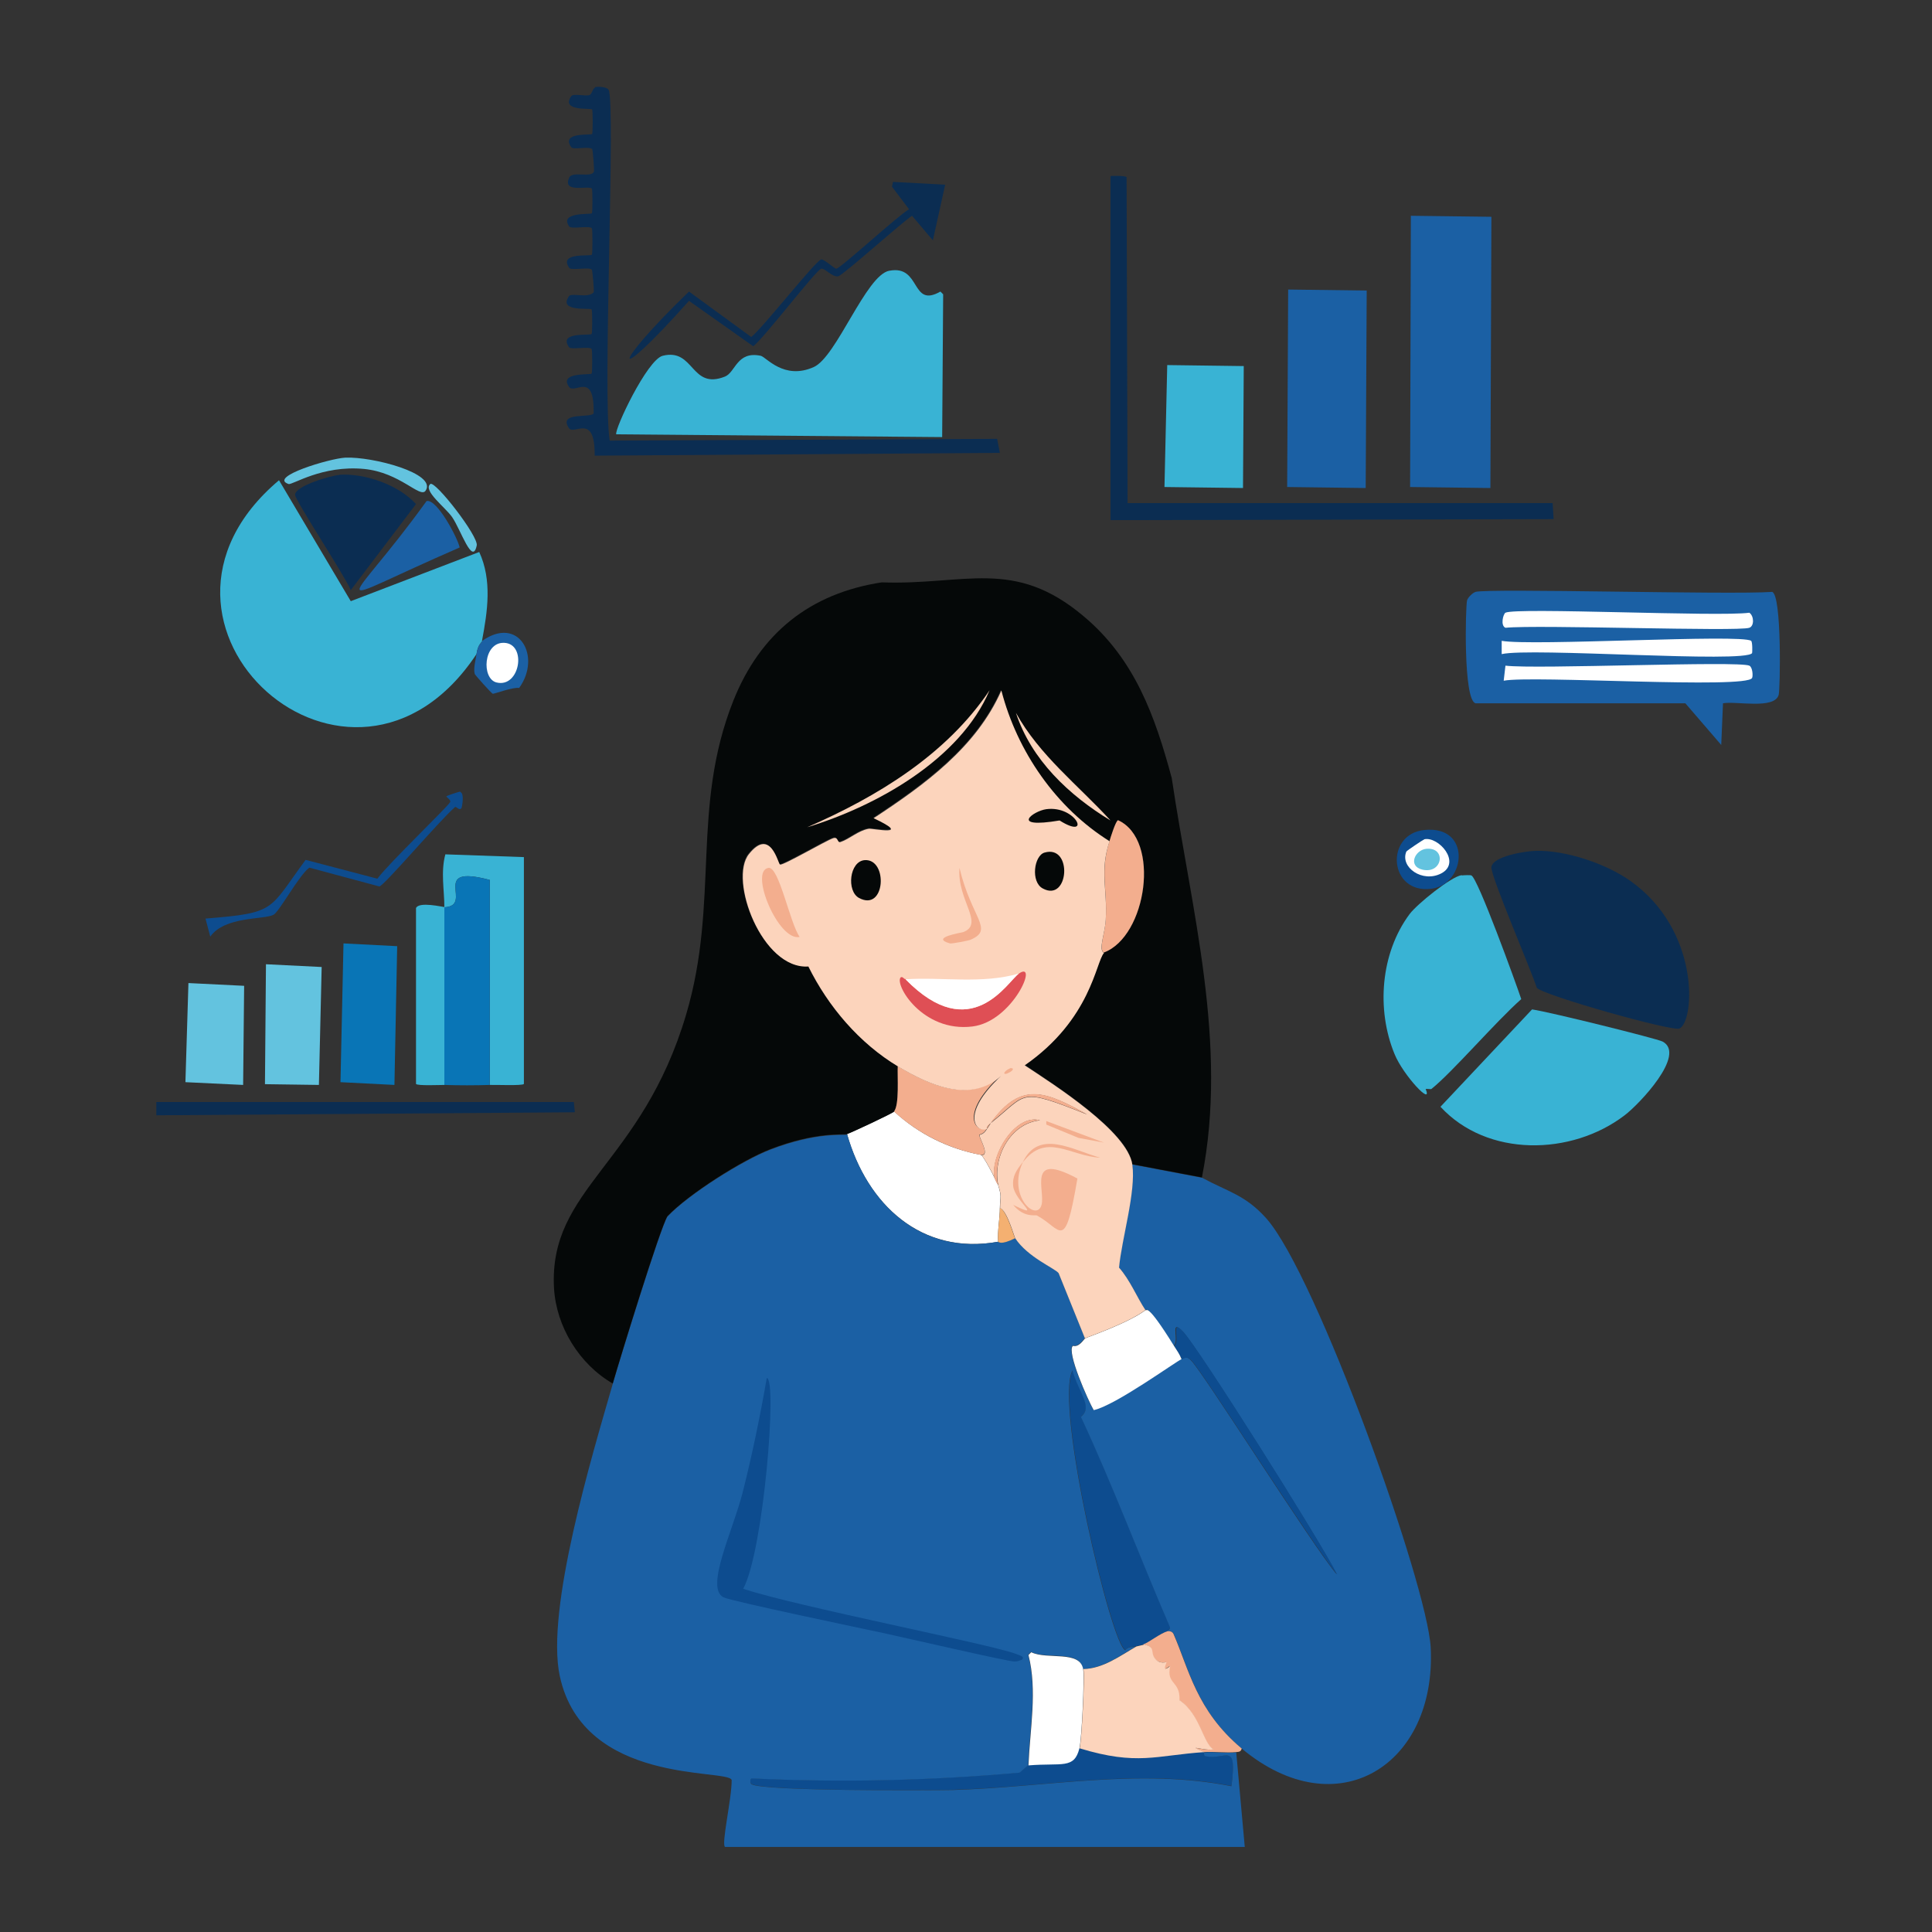 <?xml version="1.0" encoding="UTF-8"?>
<svg xmlns="http://www.w3.org/2000/svg" version="1.1" viewBox="0 0 770 770"><rect x="0" y="0" width="770" height="770" fill="#333333" stroke="none"/>
  <defs>
    <style>
      .cls-1 {
        fill: #050808;
      }

      .cls-2 {
        fill: #f4b071;
      }

      .cls-3 {
        fill: #0d4c8f;
      }

      .cls-4 {
        fill: #fff;
      }

      .cls-5 {
        fill: #fcd4bc;
      }

      .cls-6 {
        fill: #63c3df;
      }

      .cls-7 {
        fill: #0b2d52;
      }

      .cls-8 {
        fill: #df4f55;
      }

      .cls-9 {
        fill: #39b3d4;
      }

      .cls-10 {
        fill: #0975b6;
      }

      .cls-11 {
        display: none;
      }

      .cls-12 {
        fill: #8fd4e7;
      }

      .cls-13 {
        fill: #f3ae8e;
      }

      .cls-14 {
        fill: #1b60a4;
      }
    </style>
  </defs>
  <!-- Generator: Adobe Illustrator 28.7.1, SVG Export Plug-In . SVG Version: 1.2.0 Build 142)  -->
  <g>
    <g id="Layer_1">
      <g id="Layer_1-2" data-name="Layer_1">
        <g id="Generative_Object">
          <g id="Background" class="cls-11">
            <rect class="cls-4" x="-.6" y="-.6" width="771.2" height="771.2"/>
            <path class="cls-12" d="M163.2,487.4c9-1.2,33.9,4.4,19.2,15.5-.7,19-31.2,28.2-39.9,13.6-8.3-14,7.9-27.3,20.7-29Z"/>
            <path class="cls-12" d="M585.7,473.1c3-.4,18.9,18.6,19.2,19.9.9,4.4-24.8,19.7-26.7,19.2-2.7-4.5-17.9-18-16.9-22.2.3-1.5,23-16.8,24.5-16.9h0Z"/>
            <path class="cls-14" d="M163.2,494.9c19-1.4,14.9,24.8-5.3,21.8-14.1-2.1-9.5-20.8,5.3-21.8Z"/>
            <polygon class="cls-9" points="584.2 482.9 594.4 493.8 580.4 502.5 571 492.3 584.2 482.9"/>
          </g>
          <g>
            <g>
              <polygon class="cls-14" points="562.3 86 594.4 86.4 594 194.5 562 194.1 562.3 86"/>
              <polygon class="cls-14" points="513.4 115.4 544.7 115.8 544.3 194.5 513 194.1 513.4 115.4"/>
              <path class="cls-7" d="M442.6,70.2c.3-.2,6-.2,6.4.4l.4,129.9h169.4l.4,6.4-176.6.4V70.2h0Z"/>
              <polygon class="cls-9" points="465.2 145.5 495.7 145.9 495.4 194.5 464.1 194.1 465.2 145.5"/>
            </g>
            <g>
              <path class="cls-9" d="M354.5,107.9c12.7-2.4,8.4,15.1,20.3,8.3l1.1,1.1-.4,56.9-129.9-1.1c-.8-1.9,12.3-29.7,18.5-31.3,12.7-3.2,11.1,13.7,24.8,8.3,4.3-1.7,4.7-10.3,14.3-8.3,2.2.5,9.2,9.8,21.1,4.5,9.1-4,20.8-36.6,30.1-38.4h0Z"/>
              <path class="cls-7" d="M237,34.8c.9-.4,5-.3,5.6,1.1,2.8,6.4-2.5,122.2.4,139.7l154.4-.7,1.1,5.6-161.5,1.1c.2-17.2-8.1-8.1-10.2-10.9-4.7-6.8,9.1-3.9,9.8-6,.3-17.1-7.5-7.4-9.8-10.5-4.3-6,8.7-4.7,9-5.3.3-.4.3-9.4,0-9.8-.8-1.2-8.2.4-9-.7-4.5-6.4,8.5-4.5,9-5.3.3-.4.3-9.4,0-9.8-.5-.7-13.6,1.2-9-5.3,1-1.4,7.6,1,9.8-1.5.3-.4-.5-8.7-.7-9-.8-1.2-8.2.4-9-.7-4.5-6.4,8.5-4.5,9-5.3.3-.4.3-10.1,0-10.5-.8-1.2-8.2.4-9-.7-4.3-6,8.7-4.7,9-5.3.3-.4.3-9.4,0-9.8-1.1-1.5-12.1,2.1-9-4.5,1.2-2.6,8.9.3,9.8-2.3.2-.4-.4-8.8-.7-9-1.3-1.2-7.5.4-8.3-.7-4.4-6.2,7.9-4.7,8.3-5.3.3-.4.3-9.4,0-9.8-.4-.6-12.7.9-8.3-5.3.7-1.1,5.7.1,7.2-.4,1.1-.4,1.2-2.6,2.3-3h-.1Z"/>
              <path class="cls-7" d="M356,72.5l20.7,1.1-4.9,22.2-8.3-9.8c-4.2,2.7-27.5,23.7-29.4,24.1-2.4.5-5.3-3.3-6.8-3-2,.4-22.9,27.8-27.1,30.9l-25.6-18.1c-31.4,35.3-31.7,26.9,0-3.7l24.8,18.1c4.2-3.1,25.8-30.6,27.9-30.9,1.1-.2,5.4,3.8,6,3.7,1.8-.2,24.8-21.4,29-23.7l-6.8-9,.4-1.9h0Z"/>
            </g>
            <g>
              <g>
                <path class="cls-9" d="M195.2,432.4v-81.7c-24.5-6.5-6,10.3-18.1,10.9,0-6.9-1.5-14.1.4-21.1l31.3,1.1v90.4c-.5.8-11.5.3-13.6.4h0Z"/>
                <path class="cls-10" d="M195.2,432.4c-6,.2-12.1.2-18.1,0,0-23.6,0-47.2,0-70.8,12.1-.6-6.4-17.4,18.1-10.9v81.7Z"/>
                <polygon class="cls-10" points="136.9 376 158.3 377.1 157.2 432.4 135.7 431.3 136.9 376"/>
                <polygon class="cls-6" points="106 384.3 128.2 385.4 127.1 432.4 105.6 432.1 106 384.3"/>
                <polygon class="cls-6" points="75.1 391.8 97.3 392.9 96.9 432.4 73.9 431.3 75.1 391.8"/>
                <polygon class="cls-7" points="62.3 439.2 228.7 439.2 229.1 443.3 62.3 444.5 62.3 439.2"/>
                <path class="cls-9" d="M177.1,361.6c0,23.6,0,47.2,0,70.8-1.7,0-10.8.4-11.3-.4v-70.1c1.2-2.7,10.7-.4,11.3-.4Z"/>
              </g>
              <path class="cls-3" d="M183.5,315.7c1.7.5.6,6.2.4,6.4-.9,1.2-2-.9-2.6-.4-6.4,5.6-28,31.1-30.1,31.6l-27.9-7.5c-4,2.8-12,17.6-14.3,18.8-3.9,2-19.4.5-25.2,8.7l-1.9-7.2c28.4-2.3,25-3.2,39.9-23.4l28.6,7.5c4.5-6.1,27.8-28.4,29-30.5.5-.8-1.6-2.1-1.5-2.3.1-.3,5.4-2,5.6-1.9h0Z"/>
              <g>
                <path class="cls-9" d="M192.2,255.4c-.2.8-1.7,1.2-2.3,5.3-49.8,75-146.8-11.9-78.7-69.3l28.6,48.2,51.2-19.6c5.2,11.3,3.3,23.7,1.1,35.4h0Z"/>
                <path class="cls-7" d="M135.3,189.2c10.2-.6,23.5,4,30.5,11.7l-26,34.3c-2.1-5.3-22.2-35.8-22.2-38,0-3.5,14.2-7.7,17.7-7.9h0Z"/>
                <path class="cls-14" d="M170,199.7c4.1-1.1,12.5,14.9,13.2,18.5-56.8,24.7-45.2,25.9-13.2-18.5Z"/>
                <path class="cls-6" d="M137.6,182.4c10.8-.5,36.8,6.3,32,13.2-2.2,3.1-10.1-7.3-24.5-8.7-16.8-1.6-28.6,6.5-30.1,6-8.3-2.8,16.5-10.2,22.6-10.5Z"/>
                <path class="cls-6" d="M171.5,192.9c1.9-1.5,19.3,20.9,18.5,24.5-1.7,8.2-6.3-6.2-9.8-11.3-2.6-3.8-11.8-10.6-8.7-13.2Z"/>
                <g>
                  <path class="cls-14" d="M189.9,260.7c.6-4.1,2.1-4.4,2.3-5.3,14.5-10.2,23.8,6.2,14.7,18.8-2.2-.5-10,2.4-10.5,2.3s-7-7.4-7.2-7.9c-.6-2.2.4-5.6.7-7.9h0Z"/>
                  <path class="cls-4" d="M200.9,256.2c9.2.3,6.4,18.1-3,15.8-6.1-1.5-5.3-16.1,3-15.8Z"/>
                </g>
              </g>
            </g>
            <g>
              <path class="cls-4" d="M391,460.3c1,.6,4.7,7.6,5.3,9,1.1,2.5,1.5,2.8,1.5,3,1.5,4.9.8,4.3.7,9,0,4.6-1,9-.7,13.6-30.6,5.5-52.3-14.9-60.2-42.9,1-.3,18.1-8.2,18.8-9,9.6,8.9,21.7,14.9,34.7,17.3h0Z"/>
              <g>
                <path class="cls-3" d="M465.6,650.1c-3.1.9-7.3,4.3-9.8,5.3-.8.3-2.1.5-3,.7-1.3.3-3.1,0-4.2,1.5-5.5-1.6-28.2-97.3-21.1-111.5,2.7,9.3,8.3,14.5,3.4,18.5,12.8,27.5,23.4,55.8,35.4,83.6.4.9-1,1.4-.7,1.9h0Z"/>
                <path class="cls-3" d="M479.9,698.3c.1,0-.3,1.2.4,1.5,8.3,2,12.9-6.3,10.5,12-36.7-7.3-73.7.5-110.7,1.5-10.4.3-76.1.6-80.6-2.3-.6-.4-.6-1.9,0-2.3,35.7,1.7,71.5.9,106.9-2.3l3.4-3c13.5-1,18.3,1.6,20.3-6.8,23,7.1,30.4,2.8,49.7,1.5h.1Z"/>
                <g>
                  <path class="cls-14" d="M337.6,452c8,28.1,29.6,48.5,60.2,42.9.4,0,.9,1.4,6.8-1.5,5,7.6,15.7,11.9,17.3,13.9l10.5,26c-.5.3-2.4,3.7-4.9,3-2.6,2.4,6.1,21.8,8.3,25.6,8.4-1.7,33.1-19.6,35-20.3,2-.7,2.1-1,3.7.4,4,3.3,49.1,74.9,58.3,85.5-7.6-14.8-55.5-90.6-61.4-96.8-5.5-5.7-1.1,4.1-3.7,5.6-11.3-18.2-10.8-13.6-11.3-14.3-3.6-5.4-6.2-12-10.5-16.9,1.1-11.7,6.8-30.2,5.3-41l27.9,5.3c10.3,5.6,17.2,6.8,25.6,16.2,20.1,22.7,64.2,146,65.5,171,2.4,46.8-37.2,72-75.3,40.3-18-15-21-31.6-27.1-45.6-.6-1.4-2.2-1-2.3-1.1-.2-.5,1.2-1,.7-1.9-12-27.8-22.6-56.1-35.4-83.6,4.9-4-.7-9.2-3.4-18.5-7.1,14.1,15.6,109.9,21.1,111.5,1.1-1.5,2.8-1.2,4.2-1.5-6.6,3.9-13.2,8.8-21.1,9-1.3-7.8-14.3-3.7-20.7-6.8l-1.1,1.1c3.6,14.2.6,29.5,0,44l-3.4,3c-35.5,3.2-71.3,4-106.9,2.3-.6.4-.6,1.8,0,2.3,4.5,2.8,70.1,2.5,80.6,2.3,37-1.1,74.1-8.8,110.7-1.5,2.3-18.4-2.2-10.1-10.5-12-.7-.3-.3-1.5-.4-1.5,4.1-.3,9,.4,12.8,0l3.4,37.7h-207.1c-1.7-.7,2.7-19.4,2.6-26.7-1.6-4.6-59.1,2.3-68.5-41.4-5.7-26.6,13-88.3,21.1-116.4,2.8-9.7,18.9-62.1,21.8-66.7,8.5-9,30.1-22.5,41-26.7,18.4-7.1,29-5.6,30.5-6h0Z"/>
                  <path class="cls-3" d="M305.6,549.2c4.3.3-1.3,69.2-9.4,84,20.5,6.9,99.1,22.2,108.8,26,1.8.7,3.5,1.1,2.3,2.3-1.2.3-1.5.7-3,.7-2.6,0-44.6-9.7-52-11.3-8.4-1.8-61.1-12.8-64-14.3-7.4-4,3.9-26.5,7.9-42.6,3.7-14.8,6.8-29.8,9.4-44.8h0Z"/>
                  <path class="cls-3" d="M470.9,541.7c-.7-1.9-2-3.5-3-5.3,2.7-1.6-1.7-11.4,3.7-5.6,5.9,6.1,53.8,82,61.4,96.8-9.2-10.7-54.4-82.2-58.3-85.5-1.7-1.4-1.8-1.1-3.7-.4h0Z"/>
                </g>
              </g>
              <g>
                <path class="cls-1" d="M479.2,469.3l-27.9-5.3c-1.8-13.2-31.4-31.9-42.9-39.6,26.5-18.4,28.3-41.3,31.6-44.8,17-6.4,22.8-44.9,5.6-52.7-.9.2-3,6.9-3.4,8.3-21.4-13.3-37-35.9-43.3-60.2-9.9,22.6-30.8,37.7-50.9,50.9,15.9,7.4-.4,3.9-1.9,4.2-4.2.7-7.6,4.1-11.3,5.3-1.4.4-.8-2.3-3-1.5-2.9,1-19.7,10.8-21.1,10.5-.9-.2-3.7-15-12.4-4.2-8.2,10.2,5.4,46.2,23.7,44.8,7.9,16,20.3,30.6,35.8,39.9-.2,4.1.7,15.4-1.5,18.1-.7.8-17.8,8.8-18.8,9-1.5.4-12.1-1.1-30.5,6-11,4.2-32.5,17.8-41,26.7-2.9,4.5-19,57-21.8,66.7-13.3-7.7-22.5-22.6-23.4-38-2.2-40,35-49.2,52.7-109.2,13.3-45,1.8-82.3,18.8-125,10.7-26.8,30.5-42.7,59.1-47.1,33.2,1.2,52.7-10,80.6,13.6,20.2,17,28.3,39.5,35,64.4,7.8,52.7,22.6,105.8,12,159.3h0Z"/>
                <path class="cls-5" d="M394.4,275.1c-11.7,27.6-45.1,46.2-72.7,54.6,27.8-12.1,55.5-28.9,72.7-54.6Z"/>
                <path class="cls-5" d="M404.9,284.1c9.4,17,24.8,28.8,37.7,42.9-16.5-10-31.6-24.2-37.7-42.9h0Z"/>
              </g>
              <g>
                <g>
                  <path class="cls-13" d="M494.9,696.8c-.3,1.4-1.1,1.4-2.3,1.5-3.9.4-8.8-.3-12.8,0-8-3.5.2-.3,3.7-1.1-4.2-2.2-5.3-14-13.6-19.6.2-7.9-5.5-6-3.7-13.6-3.8,3-1.3-1.3-1.5-1.5-.2-.2-2.3.7-4.2-1.1-2.7-2.7.4-5-4.9-6,2.5-.9,6.7-4.4,9.8-5.3,0,.1,1.6-.3,2.3,1.1,6.1,13.9,9.1,30.5,27.1,45.6h0Z"/>
                  <path class="cls-5" d="M455.8,655.4c5.3,1,2.2,3.3,4.9,6,1.8,1.9,4,.9,4.2,1.1.2.2-2.3,4.5,1.5,1.5-1.7,7.5,4,5.7,3.7,13.6,8.3,5.6,9.4,17.4,13.6,19.6-3.5.8-11.8-2.4-3.7,1.1-19.3,1.3-26.7,5.5-49.7-1.5.8-3.5,2.1-28,1.5-31.6,7.9-.2,14.5-5.2,21.1-9,.9-.2,2.2-.5,3-.7h-.1Z"/>
                </g>
                <path class="cls-4" d="M467.9,536.4c1.1,1.7,2.3,3.4,3,5.3-1.9.7-26.6,18.6-35,20.3-2.2-3.8-10.9-23.3-8.3-25.6,2.5.7,4.4-2.7,4.9-3,1.2-.6,17.5-6.2,24.1-11.3.5.8,0-3.9,11.3,14.3h0Z"/>
                <path class="cls-4" d="M431.7,665.2c.6,3.6-.6,28.1-1.5,31.6-2.1,8.4-6.9,5.7-20.3,6.8.6-14.5,3.6-29.9,0-44l1.1-1.1c6.3,3.1,19.5-.9,20.7,6.8h0Z"/>
                <path class="cls-2" d="M404.6,493.5c-5.9,2.9-6.4,1.4-6.8,1.5-.3-4.6.7-9,.7-13.6,2.8,1.1,5.6,11.4,6,12h0Z"/>
                <path class="cls-13" d="M393.3,449.8c-1.7,2.8-3,2-3,2.6-.1,1.2,4.4,8.1.7,7.9-12.9-2.4-25.1-8.5-34.7-17.3,2.2-2.7,1.3-14,1.5-18.1,12.1,7.3,28.8,15,41,3.7-16.9,15.6-9.7,23.1-5.6,21.1Z"/>
                <path class="cls-13" d="M440,379.7c-2.3-1.2.4-7.7.7-13.2.7-12.6-2.4-19,1.5-31.3.4-1.4,2.5-8.1,3.4-8.3,17.1,7.8,11.4,46.3-5.6,52.7h0Z"/>
                <g>
                  <path class="cls-5" d="M442.2,335.3c-4,12.2-.8,18.7-1.5,31.3-.3,5.5-3.1,12-.7,13.2-3.3,3.6-5.1,26.4-31.6,44.8,11.5,7.6,41,26.3,42.9,39.6,1.5,10.8-4.2,29.3-5.3,41,4.4,5,7,11.6,10.5,16.9-6.6,5.1-22.9,10.7-24.1,11.3l-10.5-26c-1.6-2-12.3-6.3-17.3-13.9-.4-.6-3.2-11-6-12,0-4.7.8-4.2-.7-9-2.4-10.9,4.5-24.7,16.6-26-9.7-2.7-19.9,13.9-18.1,22.9-.6-1.4-4.3-8.4-5.3-9,3.6.2-.8-6.7-.7-7.9,0-.6,1.3.2,3-2.6.1-.2,1.3-2,1.5-2.3,14.9-11.8,10.7-14.4,38.4-3.4-16.4-9.1-26.3-13.5-38.4,3.4-2.2,1.7-1.4,2.2-1.5,2.3-4.1,2-11.2-5.5,5.6-21.1-12.3,11.2-28.9,3.5-41-3.7-15.5-9.3-27.9-23.9-35.8-39.9-18.4,1.3-31.9-34.6-23.7-44.8,8.7-10.9,11.6,4,12.4,4.2,1.4.3,18.2-9.5,21.1-10.5,2.2-.8,1.6,2,3,1.5,3.6-1.2,7.1-4.6,11.3-5.3,1.5-.2,17.8,3.3,1.9-4.2,20.1-13.2,40.9-28.2,50.9-50.9,6.3,24.4,21.9,46.9,43.3,60.2h0Z"/>
                  <g>
                    <g>
                      <path class="cls-8" d="M360.9,390.3c26.2,26.8,40.7.8,45.2-2.3,8-5.4-2.4,19.1-18.5,21.1-20,2.5-31.3-16.9-28.6-19.6.9-.4,1.2.8,1.9.7h0Z"/>
                      <path class="cls-4" d="M406.1,388c-4.5,3.1-19,29.1-45.2,2.3,14.3-1,30.4,2,45.2-2.3Z"/>
                    </g>
                    <path class="cls-13" d="M407.6,463.3c-6.2,13.5,5.6,23.9,7.5,16.9,1.6-5.6-6.1-21.5,14.3-10.5-5.1,30.2-6.3,19.9-16.2,14.7-.5-.3-5,1.1-9.4-4.2,12.3,6,.6-1.5,0-7.5-.4-4.1,1.5-6.5,3.7-9.4h0Z"/>
                    <path class="cls-13" d="M306.3,345.9c4.2-.6,8.5,22,12.4,27.5-8.4,2-20.3-26.4-12.4-27.5h0Z"/>
                    <path class="cls-1" d="M344.7,342.8c9.3-.5,8.2,20.7-2.3,15.1-5.1-2.7-3.9-14.7,2.3-15.1Z"/>
                    <path class="cls-1" d="M416.3,339.8c11.3-3.3,9.8,20-.7,14.3-4.9-2.6-3.5-13.1.7-14.3Z"/>
                    <path class="cls-13" d="M382.4,345.9c4.8,20.2,13.9,24.5,4.5,28.6-.8.4-7.7,1.7-8.3,1.5-8.2-2.3,4.7-4.3,5.3-4.5,8.6-3.4-2.5-12.6-1.5-25.6h0Z"/>
                    <path class="cls-1" d="M417,322.5c12-1.6,18.2,12.6,5.3,4.5-20.3,3.4-10.5-3.8-5.3-4.5h0Z"/>
                    <path class="cls-13" d="M394.8,447.5c12.1-16.8,22-12.6,38.4-3.4-27.7-11-23.5-8.4-38.4,3.4h0Z"/>
                    <path class="cls-13" d="M397.8,472.4c0-.2-.5-.5-1.5-3-1.8-9.1,8.4-25.7,18.1-22.9-12,1.2-18.9,15.1-16.6,26h0Z"/>
                    <path class="cls-13" d="M407.6,463.3c6.3-13.6,20-4.9,30.9-1.9-12-.6-21.6-10.3-30.9,1.9h0Z"/>
                    <polygon class="cls-13" points="417 446.8 440 455.4 429.8 453.5 417 448.2 417 446.8"/>
                    <path class="cls-13" d="M402.7,425.7c1.9-.1.6,1.2,0,1.5-3.4,2-3.1-.2,0-1.5Z"/>
                    <path class="cls-13" d="M393.3,449.8c.1,0-.7-.5,1.5-2.3-.2.3-1.4,2.1-1.5,2.3Z"/>
                  </g>
                </g>
              </g>
            </g>
            <g>
              <g>
                <path class="cls-14" d="M588,235.9c5.7-1.5,101.3,1.2,118.3,0,3.9,1.3,3.2,39,2.6,41-1.6,6-17.1,2.4-22.2,3.4l-.7,16.6-14.3-16.6h-83.6c-5-1.2-4-39-3.4-41,.3-1.2,2.3-3.1,3.4-3.4h0Z"/>
                <path class="cls-4" d="M600,265.3c12.4,1.5,92.7-2,97.2,0,1.3.6,1.5,4.1,1.1,4.9-2.1,4.5-87.9-1.1-99,1.1l.7-6Z"/>
                <path class="cls-4" d="M600,244.2c4.3-2.2,85,1.7,97.2,0,1.9,1.3,2,5.3,0,6-4.6,1.6-84.2-1.3-97.2,0-2.1-.9-.9-5.5,0-6Z"/>
                <path class="cls-4" d="M598.5,255.4c12,2.2,95.4-2.8,99.4,0,.6.4.5,4.7.4,4.9-2.9,4.1-88.2-2.3-99.8.4v-5.3Z"/>
              </g>
              <g>
                <path class="cls-7" d="M612.1,339.1c11.9-.3,28,5.1,37.7,12,27.8,19.7,25.7,55.7,19.6,58.8-2.6,1.4-54.3-13.2-56.9-16.2-2.2-7-18.7-45.2-18.1-48.2.8-4.4,13.8-6.3,17.7-6.4h0Z"/>
                <path class="cls-9" d="M610.6,402.3c7.4,1.1,49.6,11.6,52,12.8,9.7,5.1-9.4,25.1-15.1,29.4-21.2,16.2-54.8,16.8-73.4-3.4l36.5-38.8h0Z"/>
                <path class="cls-9" d="M582.7,348.9c.8-.1,3.3-.2,3.7,0,2.5.8,17.9,43.3,19.9,49.3-10,8.8-27.6,29.3-35.8,35.8-.2.2-1.4-.1-2.3,0,3,7.3-9-5.5-12.4-13.9-7.3-17.7-5.6-40.2,6-55.8,3-4,16.5-14.9,20.7-15.5h0Z"/>
                <g>
                  <path class="cls-3" d="M567.6,330.8c18.9-2,16.8,21.5,3,23.4-17.1,2.3-18.8-21.7-3-23.4Z"/>
                  <g>
                    <path class="cls-4" d="M567.6,334.5c5.7-1.3,15,9.3,6.8,13.6-7.5,3.9-16.5-2.5-13.9-8.7.2-.4,6.8-4.8,7.2-4.9h0Z"/>
                    <path class="cls-6" d="M568.4,338.3c8.2-.8,6.6,10.2-1.5,8.3-5.9-1.4-3-7.8,1.5-8.3Z"/>
                  </g>
                </g>
              </g>
            </g>
          </g>
        </g>
      </g>
    </g>
  </g>
</svg>